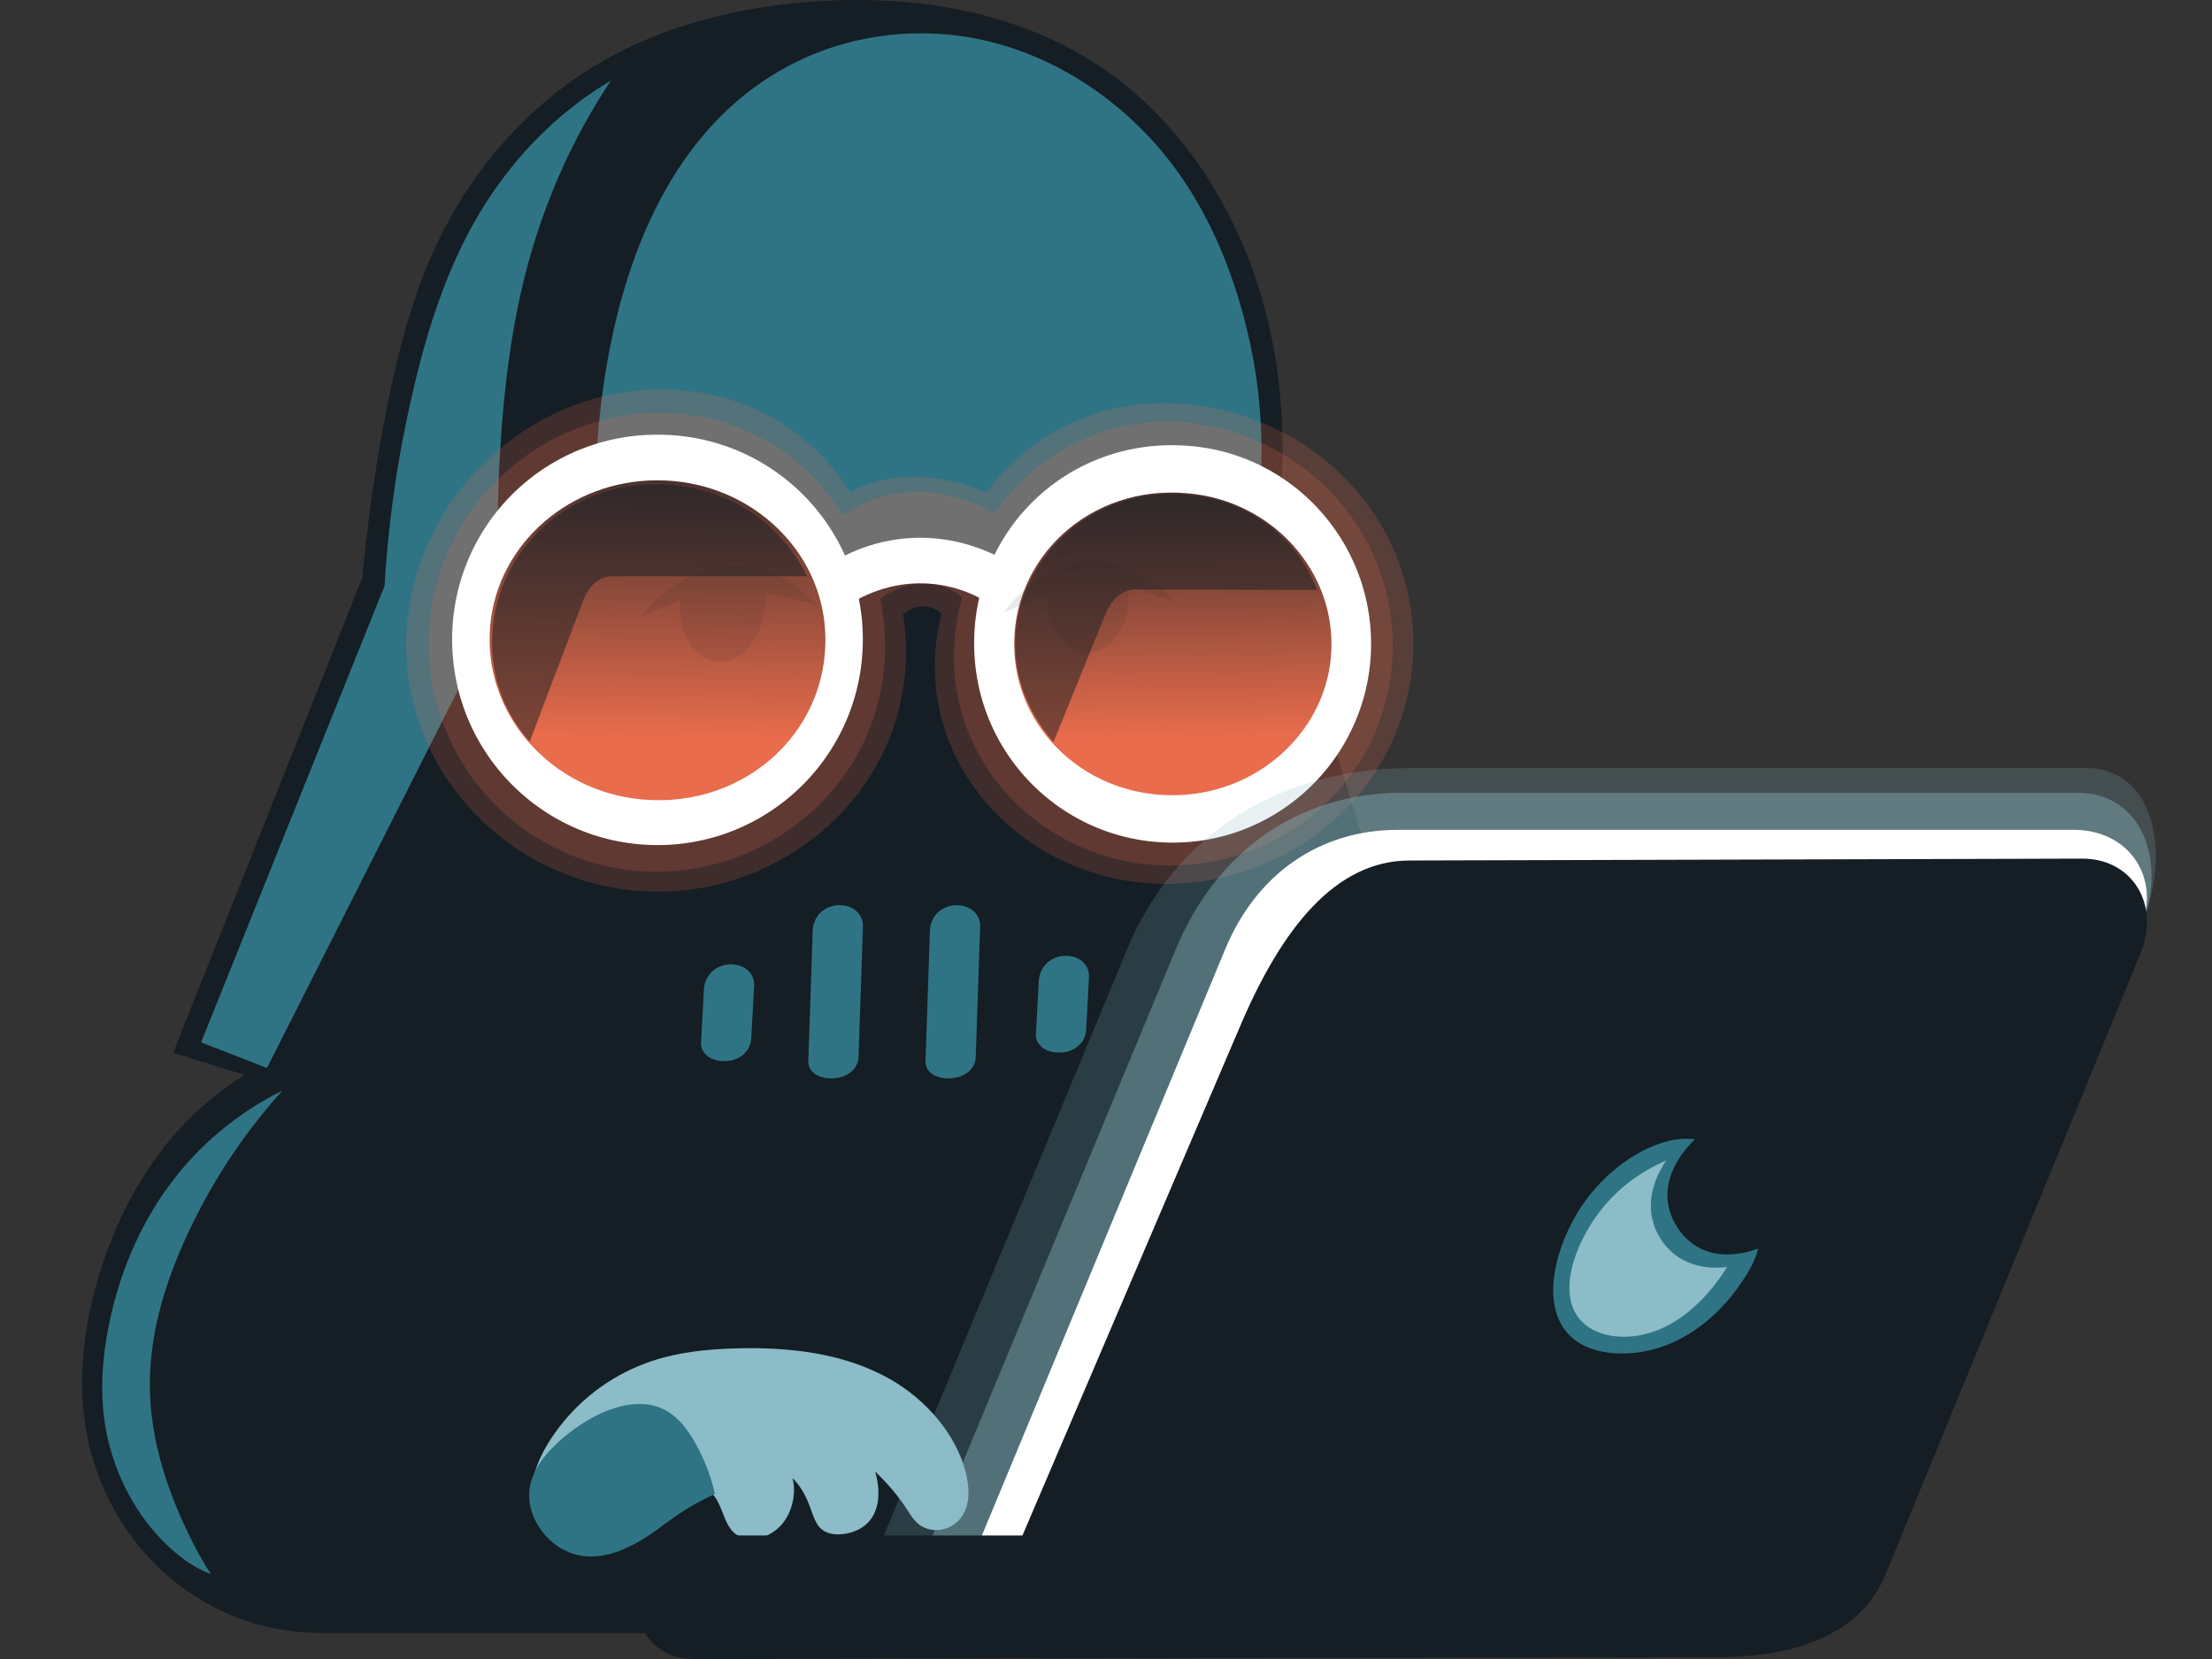 <svg xmlns="http://www.w3.org/2000/svg" viewBox="0 0 512 384">
  <rect x="0" y="0" width="512" height="384" fill="#333333" stroke="none"/>
  <defs>
    <linearGradient id="a" x1="151.957" x2="150.984" y1="90.936" y2="170.714" gradientUnits="userSpaceOnUse">
      <stop offset="0%" stop-color="#141E24"/>
      <stop offset="100%" stop-color="#E96C4C"/>
    </linearGradient>
    <linearGradient id="b" x1="271.625" x2="272.598" y1="95.8" y2="170.714" gradientUnits="userSpaceOnUse">
      <stop offset="0%" stop-color="#141E24"/>
      <stop offset="100%" stop-color="#E96C4C"/>
    </linearGradient>
  </defs>
  <path fill="#141E24" d="M185.898 195.094c48.18-1.924 94.093 7.851 118.135 38.392 21.359 27.132 23.55 65.709 5.716 96.215C291.62 360.71 254.619 378 210.255 378H74.982c-14.388 0-22.815-16.622-28.432-36.361-8.377-29.437-8.825-60.168 5.106-84.87 22.042-39.087 75.418-59.326 134.242-61.675z"/>
  <path fill="#141E24" d="M118.878 256.33c4.033 9.522 3.55 21.526.795 33.206-1.816 7.7-4.602 15.107-8.573 21.91-3.534 6.056-8.032 11.478-13.337 16.195 4.05-2.63 8.578-4.122 13.337-4.763 7.62-1.025 15.83.264 23.816 2.858l7.686 33.05c-10.007 4.265-20.138 8.121-30.484 11.432-16.524 5.287-32.92 9.72-48.136 6.782-20.13-3.888-36.244-18.847-42.394-38.946-4.583-14.978-2.75-31.73 2.918-47.672 3.404-9.573 8.213-18.552 14.594-26.269 10.532-12.737 24.993-21.413 40.862-24.323 9.83-1.802 19.835-1.259 27.485 3.203 5.147 3.002 9.023 7.651 11.431 13.337z"/>
  <path fill="#2F7485" d="M65.368 252.438a132.743 132.743 0 00-18.993 27.242c-7.009 13.35-11.928 27.5-11.675 41.834.213 12.01 4.051 23.786 9.625 34.926 1.354 2.707 2.803 5.368 4.504 7.882-3.415-1.209-6.296-3.236-9.008-5.63-8.559-7.553-14.493-19.18-15.823-31.34-.703-6.433-.25-12.988.973-19.458 2.343-12.405 7.134-24.09 14.594-34.052 6.727-8.983 15.473-16.27 25.803-21.404z"/>
  <path fill="#8BBCC7" d="M164.512 345.45c2.69 2.195 2.852 7.375 5.638 9.529 2.556 1.976 6.531 1.545 9.604-.956 2.076-1.69 3.39-4.248 3.859-7.087.262-1.588.25-3.222-.183-4.816 1.437 1.421 2.532 3.137 3.35 4.946 1.19 2.636 1.671 5.529 3.453 6.957 1.43 1.146 3.546 1.346 5.638.956 2.195-.41 4.212-1.425 5.557-3.147 2.15-2.75 2.397-6.95 1.126-11.26 2.49 2.439 4.847 5.07 6.757 7.882 1.2 1.768 2.162 3.59 3.707 4.62 2.968 1.976 7.205 1.233 9.501-1.89 1.94-2.64 2.028-6.485.962-10.587-2.185-8.403-8.884-16.523-17.548-21.42-10.417-5.888-22.888-7.448-35.79-7.07-6.523.192-12.988.859-19.052 2.858-8.682 2.864-16.237 8.238-21.729 15.472-4.536 5.976-7.437 12.627-5.63 18.017 2.028 6.046 8.667 9.291 15.764 6.756 9.942-9.278 20.388-13.539 25.016-9.76z"/>
  <path fill="#2F7485" d="M153.009 325.933c4.033 1.681 6.81 5.683 9.008 10.134 1.529 3.094 2.738 6.347 3.448 9.767-3.007 1.314-5.872 2.95-8.574 4.763-2.276 1.527-4.395 3.257-6.668 4.763-4.89 3.239-10.223 5.476-15.24 4.807-3.782-.505-7.184-2.64-9.527-5.716-2.203-2.893-3.344-6.473-2.86-9.954.624-4.476 3.915-8.462 7.892-11.808 7.382-6.209 16.045-9.456 22.521-6.756z"/>
  <path fill="#141E24" d="M40.073 243.682l43.78-109.939c1.139-11.753 2.671-23.434 4.865-35.024 2.955-15.613 6.618-30.958 13.62-44.754 7.872-15.508 19.51-28.8 34.053-37.943C151.347 6.619 168.94 1.887 186.98.455c24.16-1.917 48.125 2.086 67.132 14.594 15.353 10.104 26.873 25.355 34.051 42.808 8.85 21.518 10.642 45.609 6.81 70.049l33.08 107.02-21.436 18.228-40.01-4.957c-8.15 12.556-17.704 18.835-29.532 18.835H166.58c-13.064 0-24.255-5.948-34.295-17.844l-55.252 5.948-36.961-11.454z"/>
  <path fill="#2F7485" d="M141.398 18.664c-7.996 11.984-13.999 25.023-18.1 38.661-4.709 15.656-6.69 32.06-7.621 48.574a309.023 309.023 0 000 34.695L61.792 247.206l-15.242-5.948 42.453-105.62c.752-12.352 2.305-24.582 4.763-36.678 3.822-18.802 9.06-37.196 19.053-52.54 7.307-11.22 16.852-20.792 28.579-27.756zM215.703 7.76c-18.112-.649-35.886 5.802-49.537 19.826-26.04 26.752-33.283 77.051-25.721 131.843l34.295-3.965c8.023-15.93 21.211-25.823 37.567-26.223 15.875-.389 29.196 8.33 37.69 23.249l43.536-14.793-2.572-17.92a117.952 117.952 0 00-1.906-41.635c-3.86-17.053-10.917-33.086-22.295-45.581C253.33 17.811 235 8.451 215.703 7.76zM226.871 214.495l-1.02 30.141c-.099 2.892-2.642 4.768-5.814 4.957-3.258.194-5.901-1.38-5.814-3.965l1.021-30.142c.117-3.444 2.639-5.77 5.814-5.948 3.254-.182 5.918 1.848 5.813 4.957zM199.741 214.495l-1.02 30.141c-.098 2.892-2.642 4.768-5.814 4.957-3.258.194-5.901-1.38-5.814-3.965l1.021-30.142c.117-3.444 2.639-5.77 5.814-5.948 3.254-.182 5.918 1.848 5.813 4.957zM174.55 228.192l-.656 12.111c-.173 3.212-2.864 5.287-6.18 5.318-3.102.029-5.59-1.685-5.447-4.326l.655-12.111c.186-3.444 2.686-5.749 5.814-5.948 3.299-.21 5.981 1.848 5.813 4.957zM252.063 226.21l-.655 12.11c-.173 3.212-2.864 5.287-6.18 5.318-3.102.03-5.59-1.685-5.447-4.326l.655-12.11c.186-3.445 2.686-5.75 5.814-5.949 3.299-.21 5.981 1.849 5.813 4.957z"/>
  <g>
    <path fill="#E96C4C" d="M196.718 113.978c3.821-2.13 8.007-3.228 12.312-3.518 6.367-.43 12.963.978 19.309 3.5 12.269-16.463 31.159-22.754 49.536-20.005 27.792 4.156 47.966 26.044 49.205 52.436 1.315 28.006-18.536 52.449-47.672 57.402-19.021 3.233-38.96-3.465-51.564-18.486-9.752-11.62-14.01-27.185-9.906-43.204a5.601 5.601 0 00-3.631-1.741c-1.815-.155-3.65.525-5.277 1.759 2.967 19.48-4.173 37.26-17.59 49.25-16.881 15.087-40.65 19.181-61.562 10.553-18.486-7.627-32.042-24.252-35.178-43.973-2.952-18.558 3.815-37.617 17.59-51.009 13.605-13.228 32.603-19.317 51.008-15.83 13.52 2.56 25.695 10.271 33.42 22.866z" opacity=".2"/>
    <path fill="#E96C4C" d="M194.959 119.254c4.8-3.253 10.244-4.994 15.83-5.276 6.643-.336 13.286 1.401 19.455 4.745 12.208-17.191 31.566-23.833 50.137-20.004 23.255 4.794 40.14 23.976 41.835 46.7 2.027 27.173-16.793 50.722-44.754 54.482-16.385 2.203-33.49-3.807-44.754-16.54-10.512-11.883-14.68-28.333-10.006-45.069a13.773 13.773 0 00-8.395-3.207c-3.689-.129-7.325 1.174-10.554 3.518 3.87 19.271-2.555 37.273-15.83 49.25-14.893 13.436-35.873 17.583-54.527 10.553-17.407-6.56-30.243-21.976-33.42-40.455-2.975-17.312 3.017-35.173 15.831-47.491 12.136-11.666 29.122-16.973 45.732-14.072 13.55 2.367 25.738 10.181 33.42 22.866z" opacity=".2"/>
    <path fill="#FFF" d="M275.142 103.207c24.215 1.825 43.15 22.69 42.173 47.674-.907 23.213-19.147 42.183-42.173 44.007-25.697 2.036-47.524-17.16-49.508-42.173-2.269-28.613 20.917-51.825 49.508-49.508zM152.185 100.623a47.304 47.304 0 0147.491 49.25c-.945 25.43-21.84 45.733-47.49 45.733-25.65 0-46.546-20.303-47.492-45.733a47.304 47.304 0 0147.491-49.25z"/>
    <path fill="#FFF" d="M212.164 124.48c8.647-.186 17.068 2.517 24.505 7.725l-3.518 10.554c-5.582-4.826-12.227-7.512-19.228-7.726-7.174-.219-14.129 2.172-20.155 6.774l-5.276-8.794c7.05-5.402 15.196-8.351 23.672-8.533z"/>
    <path fill="url(#a)" d="M152.185 111.177c20.226.005 36.916 14.717 38.697 33.42 2.238 23.51-17.696 42.631-42.215 40.455-21.076-1.871-37.14-19.79-35.178-40.456 1.79-18.855 18.54-33.448 38.696-33.42z"/>
    <path fill="url(#b)" d="M275.142 114.209c19.175 1.753 33.993 17.788 33.005 36.672-.902 17.255-15.169 31.297-33.005 33.006-21.344 2.045-39.305-13.201-40.34-33.006-1.13-21.623 17.61-38.923 40.34-36.672z"/>
    <path fill="#141E24" d="M169.332 131.121c7.39-.249 14.32 2.863 19.604 8.794l-11.669-2.674c-.05 9.367-4.789 16.236-10.946 15.89-5.517-.312-9.419-6.333-8.856-14.259l-8.984 3.833c5.438-7.051 12.724-11.31 20.851-11.584zM253.36 130.025c7.203-.064 13.831 3.236 18.645 9.322l-10.788-3.67c.526 8.76-3.604 15.44-9.482 15.454-5.396.014-9.484-5.649-9.285-13.37l-10.063 3.916c5.453-7.234 12.803-11.579 20.974-11.652z" opacity=".1"/>
    <path fill="#141E24" d="M122.606 171.666l12.386-32.655c1.31-3.45 3.696-5.63 6.757-5.63h45.041c-5.38-10.916-14.91-17.856-25.899-20.268-15.027-3.3-30.187 1.677-39.411 13.512A35.977 35.977 0 00113.982 151c.485 7.497 3.333 14.763 8.624 20.666zM243.84 171.78l11.97-29.468c1.46-3.596 3.91-5.879 7.043-5.87l42.027.123c-4.42-11.391-13.709-18.655-24.651-21.13-16.774-3.792-33.126 3.228-41.085 17.608-6.745 12.189-5.41 27.007 4.695 38.738z" opacity=".5"/>
  </g>
  <g>
    <path fill="#8BBCC7" d="M202.781 359.739l58.11-140.037c11.134-26.831 35.395-41.916 65.732-41.916h156.454c14.652 0 20.15 18.139 12.384 37.153l-55.253 135.273c-2.439 5.972-7.348 9.527-13.5 9.527H202.78z" opacity=".2"/>
    <path fill="#8BBCC7" d="M214.05 359.739l58.11-140.037c9.448-22.77 28.535-36.2 52.394-36.2h156.454c14.371 0 21.014 15.372 14.453 31.437l-55.253 135.273c-2.439 5.972-7.348 9.527-13.5 9.527H214.049z" opacity=".4"/>
    <path fill="#FFF" d="M225.48 359.739l58.111-140.037c7.212-17.379 21.79-27.626 40.01-27.626h156.454c12.73 0 20.21 11.098 15.406 22.863l-55.253 135.273c-2.439 5.972-7.348 9.527-13.5 9.527H225.48z"/>
    <path fill="#141E24" d="M287.15 237.28c9.55-22.341 21.887-38.057 39.058-38.104l155.752-.432c11.607-.032 18.119 10.663 13.5 21.91l-59.062 143.848c-5.405 13.162-19.765 19.019-38.27 19.052l-237.678.432c-7.57.014-12.681-5.481-13.337-12.384-.841-8.868 5.597-16.195 15.243-16.195h74.305l50.49-118.126z"/>
    <path fill="#2F7485" d="M388.184 283.995c4.057 6.396 11.15 7.8 18.764 5.016-.508 2.124-1.48 4.06-2.606 5.902-6.095 9.973-15.19 16.925-25.575 18.168-6.338.759-12.497-.533-16-4.568-5.096-5.87-3.832-16.13 1.15-25.678 4.569-8.754 12.613-15.702 20.747-18.299 2.538-.81 5.037-1.182 7.635-.83-6.257 6.09-8.394 13.545-4.115 20.29z"/>
    <path fill="#8BBCC7" d="M384.24 286.544c3.214 5.256 8.915 7.521 15.535 6.733-5.345 8.49-12.55 14.535-20.55 15.851-5.588.92-11.012-.44-13.835-4.103-3.847-4.99-2.133-13.263 2.385-20.885 4.046-6.825 10.158-12.21 17.885-15.516-4.005 5.904-4.805 12.385-1.42 17.92z"/>
  </g>
</svg>
